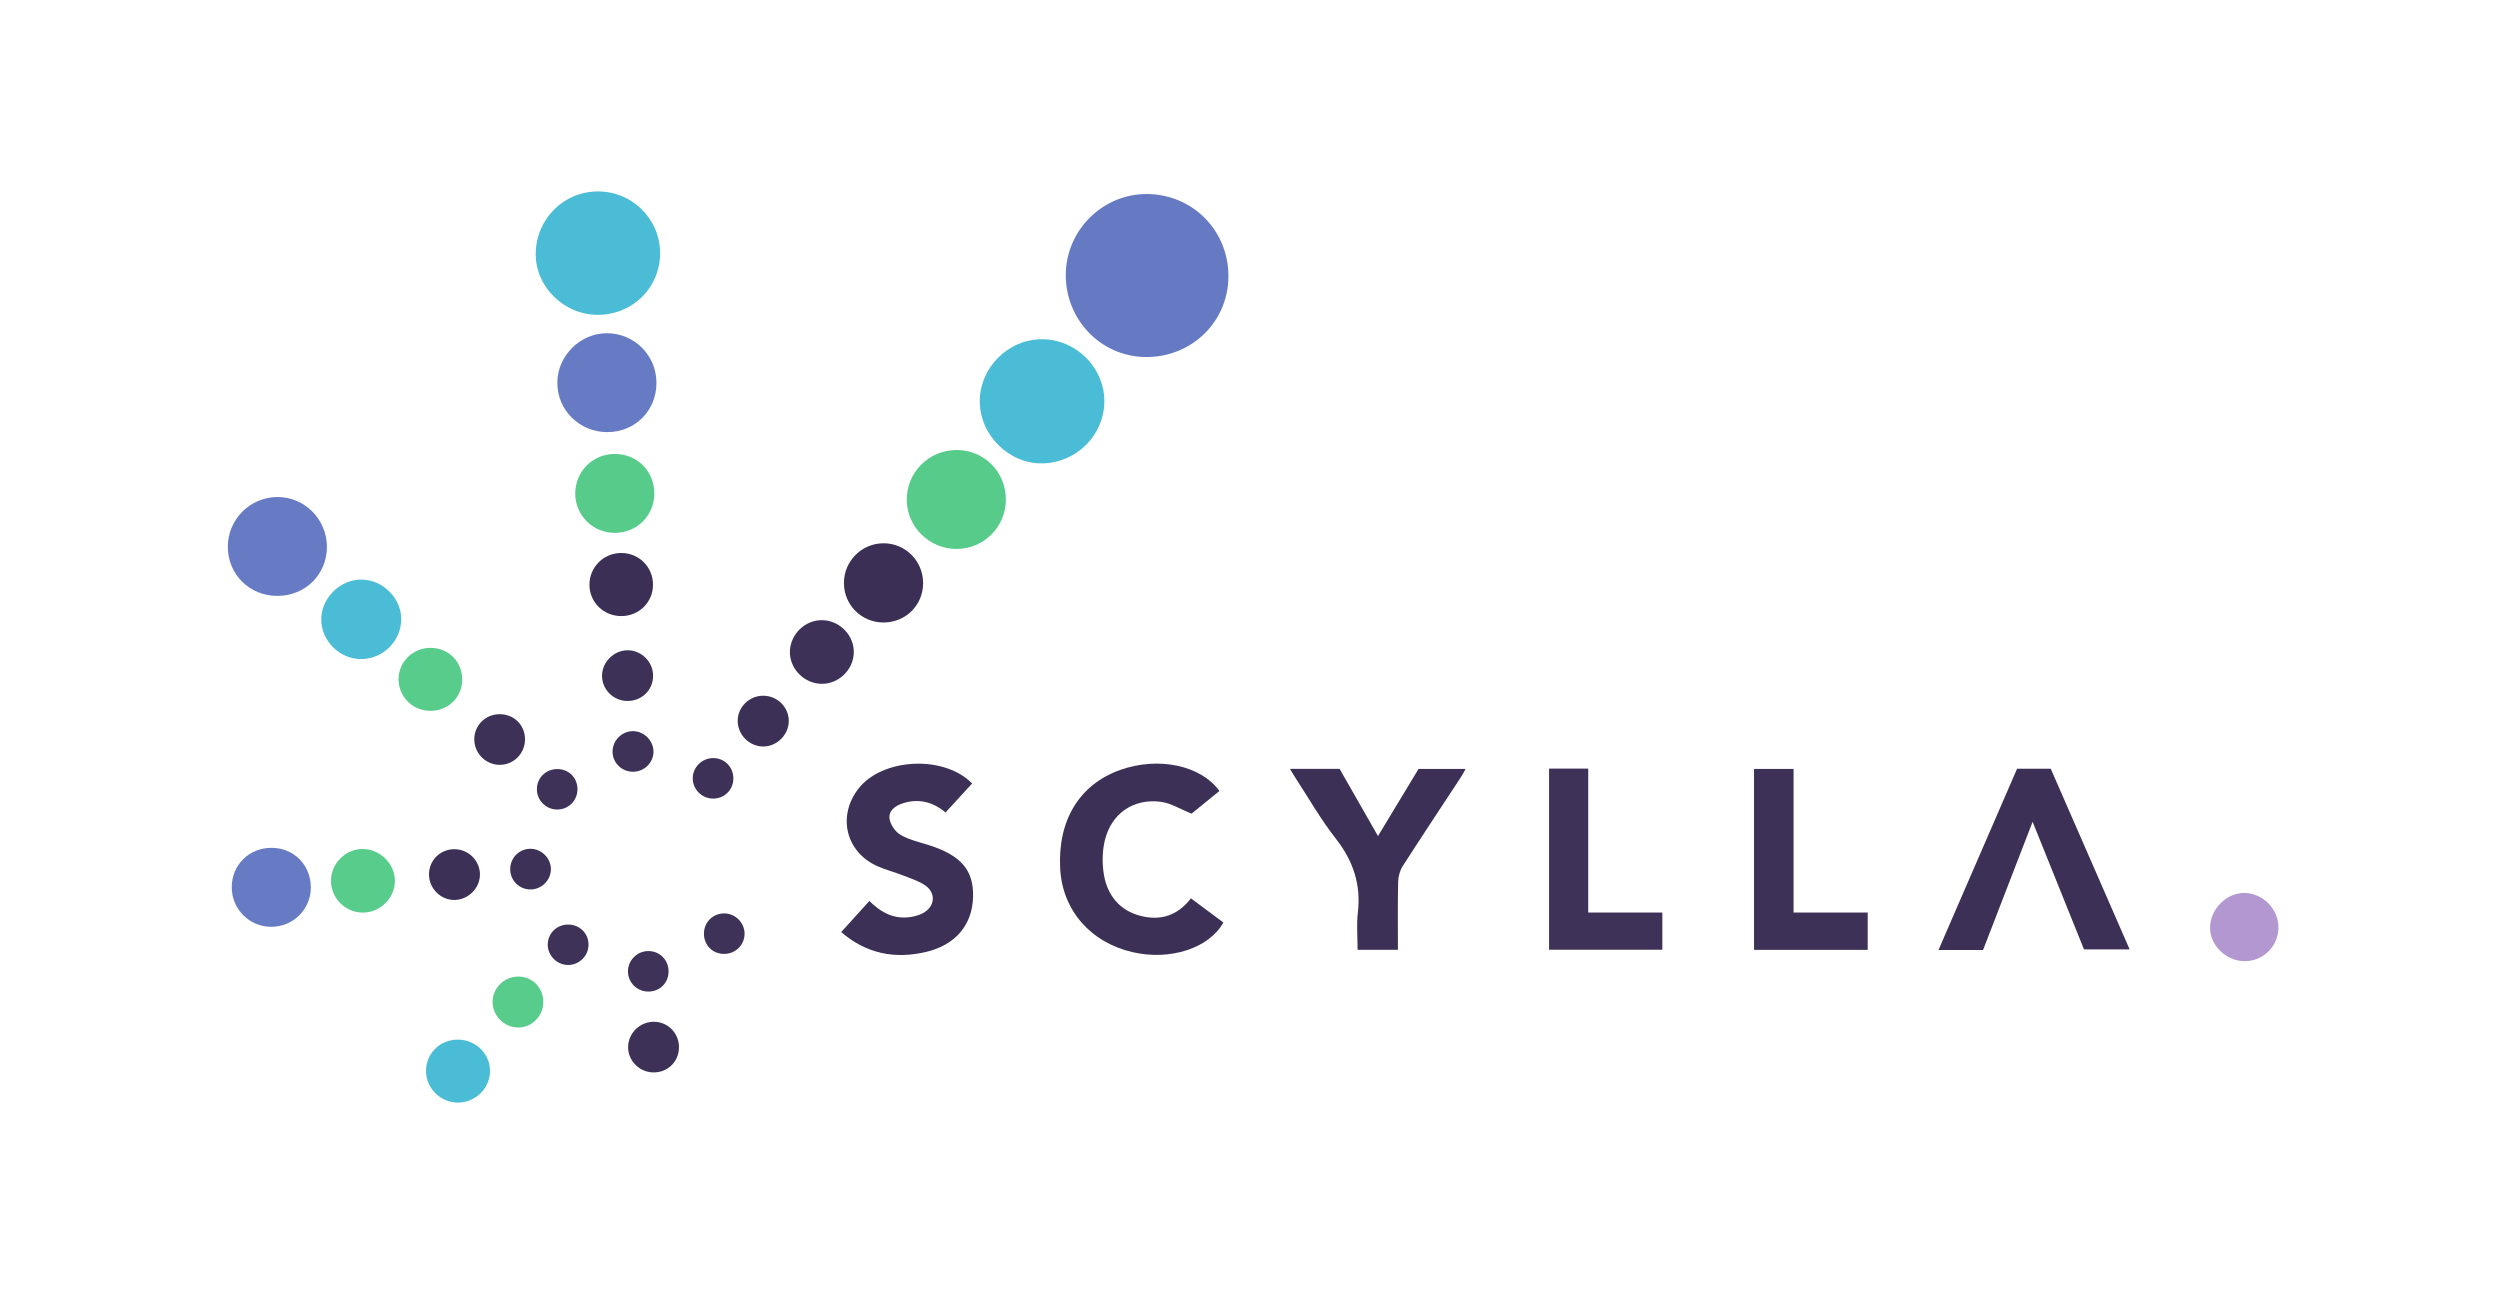 <svg xmlns="http://www.w3.org/2000/svg" xmlns:xlink="http://www.w3.org/1999/xlink" id="Layer_1" width="296.985" height="153.5" x="0" y="0" enable-background="new 0 0 296.985 153.5" version="1.1" viewBox="0 0 296.985 153.5" xml:space="preserve"><path fill="#667AC4" fill-rule="evenodd" d="M145.928,32.933c-0.071,5.355-4.41,9.534-9.843,9.48	c-5.309-0.052-9.547-4.458-9.477-9.852c0.069-5.288,4.461-9.583,9.728-9.511C141.77,23.125,146.001,27.484,145.928,32.933z" clip-rule="evenodd"/><path fill="#3D3056" fill-rule="evenodd" d="M112.325,96.515c-1.548-1.286-3.221-1.68-5.08-1.086	c-0.908,0.29-1.719,0.894-1.57,1.845c0.11,0.706,0.695,1.561,1.316,1.912c1.055,0.599,2.3,0.868,3.474,1.249	c3.735,1.214,5.214,2.971,5.13,6.119c-0.088,3.311-2.08,5.712-5.608,6.536c-3.665,0.855-7.04,0.234-10.061-2.365	c1.13-1.246,2.217-2.445,3.353-3.698c1.376,1.393,2.958,2.22,4.94,1.901c0.501-0.081,1.022-0.227,1.462-0.473	c1.415-0.793,1.535-2.4,0.187-3.303c-0.779-0.521-1.719-0.814-2.606-1.16c-1.001-0.391-2.052-0.662-3.032-1.097	c-3.734-1.659-4.778-5.898-2.288-9.163c2.81-3.687,10.202-4.085,13.538-0.658C114.441,94.207,113.399,95.344,112.325,96.515z" clip-rule="evenodd"/><path fill="#3D3056" fill-rule="evenodd" d="M144.861,93.964c-1.17,0.952-2.344,1.907-3.314,2.695	c-1.312-0.528-2.425-1.24-3.614-1.404c-3.269-0.45-5.942,1.388-6.695,4.616c-0.308,1.318-0.325,2.797-0.083,4.132	c0.436,2.405,1.893,4.165,4.326,4.796c2.363,0.613,4.427-0.024,5.993-2.084c1.311,0.976,2.587,1.926,3.857,2.872	c-1.687,3.053-6.315,4.554-10.763,3.531c-5.019-1.154-8.349-4.978-8.623-9.899c-0.32-5.75,2.273-10.027,7.126-11.754	C137.602,89.853,142.64,90.9,144.861,93.964z" clip-rule="evenodd"/><path fill="#3D3057" fill-rule="evenodd" d="M241.462,97.624c-2.022,5.233-3.958,10.241-5.886,15.229	c-1.776,0-3.444,0-5.295,0c3.142-7.245,6.238-14.389,9.337-21.535c1.359,0,2.628,0,3.998,0c3.104,7.105,6.21,14.219,9.374,21.466	c-1.825,0-3.546,0-5.424,0C245.59,107.874,243.573,102.867,241.462,97.624z" clip-rule="evenodd"/><path fill="#4ABCD6" fill-rule="evenodd" d="M131.188,47.588c0.035,4.044-3.247,7.377-7.343,7.458	c-3.973,0.079-7.443-3.345-7.454-7.354c-0.011-4.024,3.374-7.403,7.406-7.394C127.794,40.308,131.154,43.622,131.188,47.588z" clip-rule="evenodd"/><path fill="#4ABCD5" fill-rule="evenodd" d="M70.995,37.4c-4.032-0.012-7.42-3.377-7.354-7.305	c0.07-4.136,3.347-7.373,7.445-7.355c4.042,0.018,7.322,3.296,7.33,7.326C78.423,34.172,75.145,37.412,70.995,37.4z" clip-rule="evenodd"/><path fill="#3D3056" fill-rule="evenodd" d="M153.243,91.337c2.039,0,3.938,0,5.894,0	c1.495,2.618,2.991,5.238,4.559,7.981c1.657-2.742,3.222-5.332,4.818-7.974c1.815,0,3.638,0,5.589,0	c-0.188,0.337-0.331,0.638-0.513,0.913c-2.32,3.538-4.666,7.06-6.949,10.621c-0.34,0.529-0.536,1.24-0.551,1.873	c-0.06,2.669-0.025,5.34-0.025,8.076c-1.604,0-3.105,0-4.791,0c0-1.475-0.143-2.951,0.028-4.39c0.4-3.359-0.553-6.186-2.637-8.841	c-1.769-2.252-3.194-4.773-4.768-7.179C153.688,92.1,153.502,91.766,153.243,91.337z" clip-rule="evenodd"/><path fill="#3F3258" fill-rule="evenodd" d="M184.019,91.309c1.576,0,3.05,0,4.653,0c0,5.683,0,11.334,0,17.094	c2.987,0,5.849,0,8.804,0c0,1.518,0,2.929,0,4.418c-4.466,0-8.922,0-13.457,0C184.019,105.683,184.019,98.548,184.019,91.309z" clip-rule="evenodd"/><path fill="#3E3157" fill-rule="evenodd" d="M208.369,91.342c1.542,0,3.084,0,4.697,0	c0,5.676,0,11.303,0,17.065c2.955,0,5.846,0,8.806,0c0,1.547,0,2.959,0,4.43c-4.5,0-8.96,0-13.503,0	C208.369,105.669,208.369,98.539,208.369,91.342z" clip-rule="evenodd"/><path fill="#677BC4" fill-rule="evenodd" d="M32.948,70.791c-3.295,0.003-5.877-2.549-5.886-5.82	c-0.009-3.234,2.599-5.883,5.836-5.928c3.262-0.045,5.947,2.642,5.937,5.939C38.824,68.262,36.265,70.788,32.948,70.791z" clip-rule="evenodd"/><path fill="#57CC8A" fill-rule="evenodd" d="M119.491,59.319c0.011,3.249-2.585,5.873-5.831,5.893	c-3.237,0.02-5.912-2.595-5.943-5.81c-0.033-3.283,2.621-5.946,5.922-5.943C116.908,53.462,119.48,56.038,119.491,59.319z" clip-rule="evenodd"/><path fill="#677BC4" fill-rule="evenodd" d="M77.983,45.467c0.011,3.303-2.521,5.855-5.818,5.865	c-3.324,0.01-5.977-2.612-5.958-5.889c0.018-3.192,2.737-5.883,5.92-5.859C75.375,39.609,77.973,42.219,77.983,45.467z" clip-rule="evenodd"/><path fill="#3C2F56" fill-rule="evenodd" d="M109.661,69.277c-0.006,2.627-2.078,4.678-4.72,4.672	c-2.616-0.005-4.699-2.102-4.687-4.716c0.012-2.603,2.132-4.707,4.731-4.694C107.585,64.551,109.667,66.661,109.661,69.277z" clip-rule="evenodd"/><path fill="#4BBCD6" fill-rule="evenodd" d="M42.951,78.295c-2.56,0.036-4.77-2.122-4.79-4.676	c-0.02-2.526,2.181-4.75,4.717-4.767c2.555-0.018,4.778,2.163,4.784,4.69C47.667,76.117,45.544,78.259,42.951,78.295z" clip-rule="evenodd"/><path fill="#677BC4" fill-rule="evenodd" d="M32.273,100.718c2.662,0.013,4.673,2.067,4.652,4.75	c-0.02,2.563-2.097,4.621-4.675,4.632c-2.619,0.011-4.723-2.091-4.72-4.716C27.534,102.735,29.599,100.704,32.273,100.718z" clip-rule="evenodd"/><path fill="#57CC8A" fill-rule="evenodd" d="M77.731,58.623c0.002,2.633-2.085,4.697-4.732,4.68	c-2.581-0.017-4.647-2.073-4.664-4.641c-0.017-2.636,2.056-4.73,4.686-4.735C75.69,53.921,77.73,55.956,77.731,58.623z" clip-rule="evenodd"/><path fill="#B297D1" fill-rule="evenodd" d="M270.663,110.128c0.019,2.244-1.771,4.054-4.005,4.053	c-2.204-0.002-4.138-1.88-4.118-4.001c0.02-2.172,1.927-4.103,4.053-4.104C268.771,106.074,270.646,107.94,270.663,110.128z" clip-rule="evenodd"/><path fill="#3E3157" fill-rule="evenodd" d="M101.425,77.559c-0.069,2.041-1.808,3.705-3.838,3.675	c-2.086-0.031-3.828-1.835-3.751-3.886c0.077-2.043,1.816-3.708,3.841-3.676C99.766,73.705,101.495,75.499,101.425,77.559z" clip-rule="evenodd"/><path fill="#3C2F56" fill-rule="evenodd" d="M73.823,73.186c-2.088,0.011-3.761-1.599-3.8-3.657	c-0.041-2.104,1.64-3.822,3.754-3.836c2.125-0.015,3.811,1.667,3.795,3.789C77.557,71.551,75.914,73.175,73.823,73.186z" clip-rule="evenodd"/><path fill="#58CC8A" fill-rule="evenodd" d="M43.095,108.411c-2.101-0.01-3.811-1.75-3.777-3.845	c0.033-2.036,1.772-3.738,3.794-3.71c2.091,0.029,3.837,1.799,3.8,3.853C46.876,106.726,45.128,108.421,43.095,108.411z" clip-rule="evenodd"/><path fill="#58CC8A" fill-rule="evenodd" d="M51.162,76.964c2.149,0.009,3.778,1.673,3.743,3.823	c-0.033,2.082-1.668,3.66-3.788,3.656c-2.077-0.005-3.742-1.639-3.771-3.701C47.318,78.649,49.029,76.955,51.162,76.964z" clip-rule="evenodd"/><path fill="#4BBCD6" fill-rule="evenodd" d="M54.381,123.5c2.074-0.004,3.793,1.632,3.829,3.646	c0.038,2.085-1.67,3.815-3.784,3.835c-2.095,0.02-3.848-1.722-3.819-3.792C50.637,125.109,52.278,123.504,54.381,123.5z" clip-rule="evenodd"/><path fill="#3E3157" fill-rule="evenodd" d="M77.584,80.329c-0.029,1.692-1.387,2.979-3.107,2.942	c-1.63-0.035-2.96-1.376-2.96-2.986c0-1.643,1.418-3.048,3.064-3.037C76.241,77.26,77.614,78.669,77.584,80.329z" clip-rule="evenodd"/><path fill="#3D3057" fill-rule="evenodd" d="M50.962,103.934c-0.031-1.69,1.296-3.044,2.995-3.054	c1.678-0.01,3.063,1.354,3.058,3.013c-0.004,1.594-1.343,2.96-2.957,3.016C52.412,106.966,50.993,105.603,50.962,103.934z" clip-rule="evenodd"/><path fill="#3D3057" fill-rule="evenodd" d="M90.657,82.647c1.676-0.007,3.06,1.368,3.046,3.026	c-0.013,1.642-1.449,3.04-3.089,3.007c-1.611-0.032-2.954-1.379-2.981-2.99C87.604,84.029,88.972,82.653,90.657,82.647z" clip-rule="evenodd"/><path fill="#3E3157" fill-rule="evenodd" d="M62.369,87.833c-0.001,1.685-1.367,3.047-3.035,3.027	c-1.67-0.021-3.02-1.41-2.993-3.084c0.026-1.634,1.338-2.922,2.991-2.935C61.054,84.828,62.37,86.125,62.369,87.833z" clip-rule="evenodd"/><path fill="#3E3157" fill-rule="evenodd" d="M77.597,127.397c-1.676-0.026-3.037-1.436-2.981-3.087	c0.056-1.661,1.48-2.984,3.152-2.928c1.637,0.056,2.902,1.386,2.89,3.04C80.645,126.128,79.311,127.425,77.597,127.397z" clip-rule="evenodd"/><path fill="#58CC8A" fill-rule="evenodd" d="M64.542,119.052c-0.011,1.635-1.324,2.985-2.928,3.012	c-1.655,0.028-3.082-1.354-3.096-3c-0.014-1.673,1.335-3.032,3.029-3.053C63.232,115.991,64.553,117.332,64.542,119.052z" clip-rule="evenodd"/><path fill="#3F3258" fill-rule="evenodd" d="M83.623,110.918c0.001-1.364,1.074-2.426,2.435-2.41	c1.333,0.017,2.43,1.152,2.393,2.479c-0.037,1.299-1.08,2.312-2.401,2.332C84.676,113.34,83.622,112.297,83.623,110.918z" clip-rule="evenodd"/><path fill="#3E3157" fill-rule="evenodd" d="M87.12,92.5c-0.015,1.357-1.105,2.403-2.468,2.367	c-1.292-0.034-2.349-1.103-2.359-2.384c-0.01-1.335,1.082-2.423,2.436-2.428C86.077,90.05,87.135,91.131,87.12,92.5z" clip-rule="evenodd"/><path fill="#3F3258" fill-rule="evenodd" d="M75.221,91.679c-1.362,0.013-2.456-1.059-2.453-2.401	c0.003-1.331,1.13-2.441,2.458-2.422c1.271,0.019,2.366,1.098,2.402,2.367C77.666,90.551,76.572,91.667,75.221,91.679z" clip-rule="evenodd"/><path fill="#3F3258" fill-rule="evenodd" d="M69.911,112.189c0.014,1.343-1.073,2.442-2.419,2.445	c-1.329,0.003-2.441-1.12-2.425-2.448c0.016-1.298,1.051-2.327,2.368-2.354C68.815,109.804,69.897,110.833,69.911,112.189z" clip-rule="evenodd"/><path fill="#3E3157" fill-rule="evenodd" d="M60.61,103.241c0.005-1.354,1.101-2.436,2.442-2.409	c1.331,0.026,2.433,1.173,2.391,2.486c-0.041,1.284-1.119,2.333-2.408,2.343C61.679,105.671,60.605,104.6,60.61,103.241z" clip-rule="evenodd"/><path fill="#3F3258" fill-rule="evenodd" d="M66.193,91.361c1.383-0.006,2.419,1.036,2.406,2.418	c-0.013,1.361-1.096,2.413-2.458,2.388c-1.29-0.024-2.342-1.086-2.36-2.378C63.763,92.428,64.816,91.367,66.193,91.361z" clip-rule="evenodd"/><path fill="#3F3258" fill-rule="evenodd" d="M79.422,115.41c-0.008,1.375-1.065,2.404-2.448,2.382	c-1.307-0.021-2.354-1.061-2.377-2.357c-0.023-1.333,1.074-2.449,2.413-2.456C78.373,112.973,79.429,114.038,79.422,115.41z" clip-rule="evenodd"/></svg>